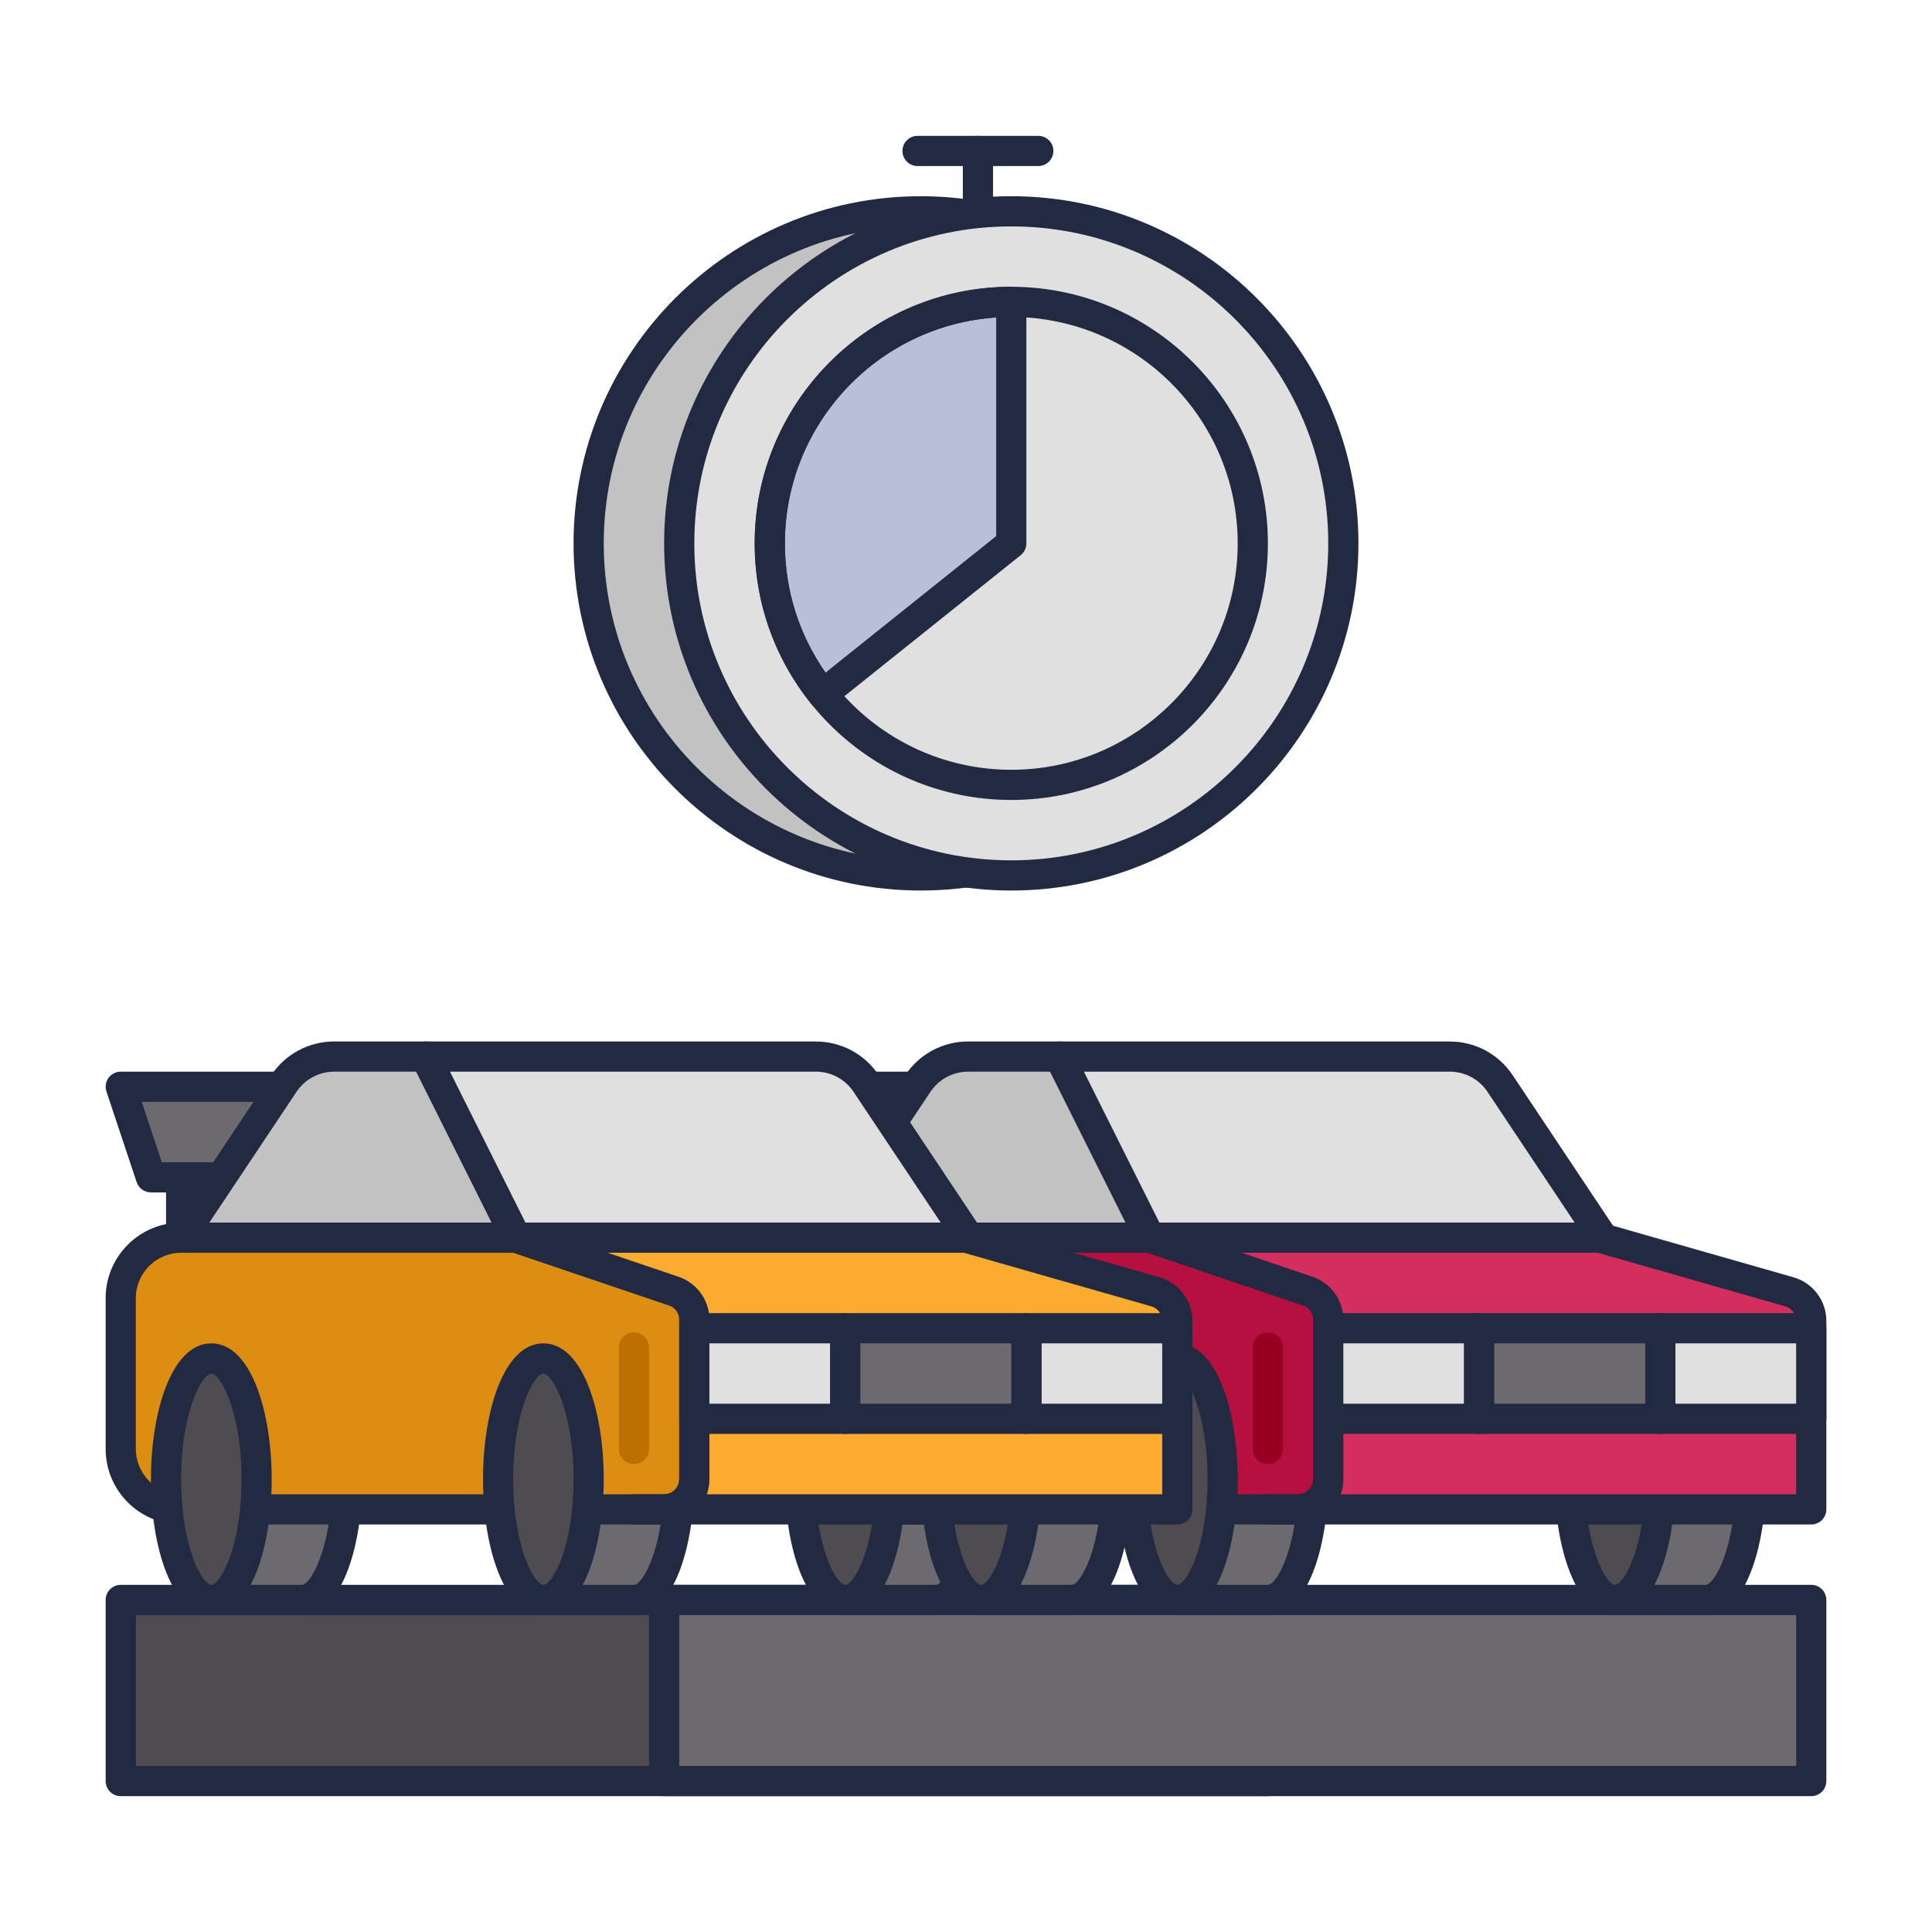 <svg id="Icon_Set" enable-background="new 0 0 64 64" height="512" viewBox="0 0 64 64" width="512" xmlns="http://www.w3.org/2000/svg"><path d="m4 53h38v6h-38z" fill="#4e4b51" transform="matrix(-1 0 0 -1 46 112)"/><path d="m42 59.5h-38c-.276 0-.5-.224-.5-.5v-6c0-.276.224-.5.5-.5h38c.276 0 .5.224.5.5v6c0 .276-.224.5-.5.5zm-37.5-1h37v-5h-37z" fill="#212a41"/><path d="m22 53h38v6h-38z" fill="#6c696f" transform="matrix(-1 0 0 -1 82 112)"/><path d="m60 59.5h-38c-.276 0-.5-.224-.5-.5v-6c0-.276.224-.5.5-.5h38c.276 0 .5.224.5.5v6c0 .276-.224.5-.5.5zm-37.5-1h37v-5h-37z" fill="#212a41"/><path d="m31 45h-3v8h3c.828 0 1.5-1.791 1.5-4s-.672-4-1.5-4z" fill="#6c696f"/><path d="m31 53.5h-3c-.276 0-.5-.224-.5-.5v-8c0-.276.224-.5.5-.5h3c1.313 0 2 2.264 2 4.5s-.687 4.5-2 4.5zm-2.5-1h2.5c.29 0 1-1.227 1-3.5s-.71-3.5-1-3.5h-2.5z" fill="#212a41"/><path d="m56.5 45h-3v8h3c.828 0 1.5-1.791 1.5-4s-.672-4-1.5-4z" fill="#6c696f"/><path d="m56.5 53.5h-3c-.276 0-.5-.224-.5-.5v-8c0-.276.224-.5.5-.5h3c1.313 0 2 2.264 2 4.5s-.687 4.5-2 4.5zm-2.5-1h2.5c.29 0 1-1.227 1-3.5s-.71-3.5-1-3.5h-2.5z" fill="#212a41"/><ellipse cx="53.5" cy="49" fill="#4e4b51" rx="1.5" ry="4"/><path d="m53.5 53.5c-1.313 0-2-2.264-2-4.5s.687-4.5 2-4.5 2 2.264 2 4.5-.687 4.5-2 4.5zm0-8c-.29 0-1 1.227-1 3.5s.71 3.5 1 3.5 1-1.227 1-3.5-.71-3.5-1-3.5z" fill="#212a41"/><path d="m42 45h-3v8h3c.828 0 1.5-1.791 1.5-4s-.672-4-1.5-4z" fill="#6c696f"/><path d="m42 53.5h-3c-.276 0-.5-.224-.5-.5v-8c0-.276.224-.5.5-.5h3c1.313 0 2 2.264 2 4.5s-.687 4.5-2 4.5zm-2.5-1h2.5c.29 0 1-1.227 1-3.5s-.71-3.5-1-3.5h-2.5z" fill="#212a41"/><path d="m34 39h-8l-1-3h9z" fill="#6c696f"/><path d="m34 39.5h-8c-.215 0-.406-.138-.474-.342l-1-3c-.051-.152-.025-.32.068-.45.094-.131.245-.208.406-.208h9c.276 0 .5.224.5.5v3c0 .276-.224.5-.5.5zm-7.64-1h7.14v-2h-7.806z" fill="#212a41"/><path d="m27 41h11.097l-3-6h-3.027c-.669 0-1.293.334-1.664.891z" fill="#c2c2c2"/><path d="m38.097 41.5h-11.097c-.185 0-.354-.102-.441-.264-.087-.163-.078-.36.025-.514l3.406-5.109c.465-.697 1.242-1.113 2.08-1.113h3.027c.189 0 .362.107.447.276l3 6c.078.155.069.339-.022.486s-.251.238-.425.238zm-10.163-1h9.354l-2.5-5h-2.718c-.502 0-.969.25-1.248.668z" fill="#212a41"/><path d="m44 43-5.903-2h-11.097c-1.105 0-2 .895-2 2v5c0 1.105.895 2 2 2h16c.552 0 1-.448 1-1z" fill="#b51040"/><path d="m43 50.5h-16c-1.378 0-2.5-1.121-2.5-2.5v-5c0-1.379 1.122-2.5 2.5-2.5h11.097c.055 0 .109.009.161.026l5.903 2c.202.07.339.26.339.474v6c0 .827-.673 1.5-1.5 1.5zm-16-9c-.827 0-1.5.673-1.5 1.5v5c0 .827.673 1.5 1.5 1.5h16c.276 0 .5-.225.5-.5v-5.642l-5.485-1.858z" fill="#212a41"/><path d="m42 48.5c-.276 0-.5-.224-.5-.5v-3.363c0-.276.224-.5.5-.5s.5.224.5.5v3.363c0 .276-.224.5-.5.5z" fill="#970022"/><path d="m53.097 41h-15l-3-6h12.93c.669 0 1.293.334 1.664.891z" fill="#e0e0e0"/><path d="m53.097 41.5h-15c-.189 0-.362-.107-.447-.276l-3-6c-.078-.155-.069-.339.022-.486s.252-.237.425-.237h12.93c.838 0 1.615.416 2.08 1.113l3.406 5.109c.102.153.112.351.025.514-.087.161-.256.263-.441.263zm-14.691-1h13.757l-2.888-4.332c-.279-.418-.746-.668-1.248-.668h-12.121z" fill="#212a41"/><path d="m38.097 41 5.224 1.77c.406.137.679.518.679.947v5.283c0 .552-.448 1-1 1h-1 18v-6.246c0-.446-.296-.839-.725-.962l-6.275-1.792z" fill="#d32e5e"/><path d="m60 50.5h-18c-.276 0-.5-.224-.5-.5s.224-.5.5-.5h1c.276 0 .5-.225.5-.5v-5.283c0-.215-.137-.405-.34-.474l-5.224-1.77c-.231-.078-.373-.313-.333-.555s.249-.419.493-.419h14.904c.046 0 .093.007.137.02l6.275 1.793c.64.182 1.088.774 1.088 1.441v6.247c0 .276-.224.5-.5.5zm-15.585-1h15.085v-5.746c0-.222-.149-.419-.362-.48l-6.208-1.774h-11.799l2.35.796c.609.207 1.019.777 1.019 1.421v5.283c0 .175-.03.344-.085.5z" fill="#212a41"/><path d="m44 44h5v3h-5z" fill="#e0e0e0"/><path d="m49 47.5h-5c-.276 0-.5-.224-.5-.5v-3c0-.276.224-.5.5-.5h5c.276 0 .5.224.5.5v3c0 .276-.224.5-.5.5zm-4.5-1h4v-2h-4z" fill="#212a41"/><path d="m55 44h5v3h-5z" fill="#e0e0e0"/><path d="m60 47.5h-5c-.276 0-.5-.224-.5-.5v-3c0-.276.224-.5.5-.5h5c.276 0 .5.224.5.5v3c0 .276-.224.5-.5.5zm-4.5-1h4v-2h-4z" fill="#212a41"/><path d="m49 44h6v3h-6z" fill="#6c696f"/><path d="m55 47.5h-6c-.276 0-.5-.224-.5-.5v-3c0-.276.224-.5.5-.5h6c.276 0 .5.224.5.5v3c0 .276-.224.5-.5.5zm-5.5-1h5v-2h-5z" fill="#212a41"/><path d="m27 41.5c-.276 0-.5-.224-.5-.5v-2c0-.276.224-.5.5-.5s.5.224.5.5v2c0 .276-.224.5-.5.5z" fill="#212a41"/><ellipse cx="39" cy="49" fill="#4e4b51" rx="1.5" ry="4"/><path d="m39 53.5c-1.313 0-2-2.264-2-4.5s.687-4.5 2-4.5 2 2.264 2 4.5-.687 4.5-2 4.5zm0-8c-.29 0-1 1.227-1 3.5s.71 3.5 1 3.5 1-1.227 1-3.5-.71-3.5-1-3.5z" fill="#212a41"/><ellipse cx="28" cy="49" fill="#4e4b51" rx="1.5" ry="4"/><path d="m28 53.5c-1.313 0-2-2.264-2-4.5s.687-4.5 2-4.5 2 2.264 2 4.5-.687 4.5-2 4.5zm0-8c-.29 0-1 1.227-1 3.5s.71 3.5 1 3.5 1-1.227 1-3.5-.71-3.5-1-3.5z" fill="#212a41"/><path d="m10 45h-3v8h3c.828 0 1.5-1.791 1.5-4s-.672-4-1.5-4z" fill="#6c696f"/><path d="m10 53.5h-3c-.276 0-.5-.224-.5-.5v-8c0-.276.224-.5.5-.5h3c1.313 0 2 2.264 2 4.5s-.687 4.5-2 4.5zm-2.5-1h2.5c.29 0 1-1.227 1-3.5s-.71-3.5-1-3.5h-2.5z" fill="#212a41"/><path d="m35.5 45h-3v8h3c.828 0 1.5-1.791 1.5-4s-.672-4-1.5-4z" fill="#6c696f"/><path d="m35.5 53.5h-3c-.276 0-.5-.224-.5-.5v-8c0-.276.224-.5.5-.5h3c1.313 0 2 2.264 2 4.5s-.687 4.5-2 4.5zm-2.5-1h2.5c.29 0 1-1.227 1-3.5s-.71-3.5-1-3.5h-2.5z" fill="#212a41"/><ellipse cx="32.5" cy="49" fill="#4e4b51" rx="1.5" ry="4"/><path d="m32.5 53.5c-1.313 0-2-2.264-2-4.5s.687-4.5 2-4.5 2 2.264 2 4.5-.687 4.5-2 4.5zm0-8c-.29 0-1 1.227-1 3.5s.71 3.5 1 3.5 1-1.227 1-3.5-.71-3.5-1-3.5z" fill="#212a41"/><path d="m21 45h-3v8h3c.828 0 1.5-1.791 1.5-4s-.672-4-1.5-4z" fill="#6c696f"/><path d="m21 53.5h-3c-.276 0-.5-.224-.5-.5v-8c0-.276.224-.5.5-.5h3c1.313 0 2 2.264 2 4.5s-.687 4.5-2 4.5zm-2.5-1h2.5c.29 0 1-1.227 1-3.5s-.71-3.5-1-3.5h-2.5z" fill="#212a41"/><path d="m13 39h-8l-1-3h9z" fill="#6c696f"/><path d="m13 39.5h-8c-.215 0-.406-.138-.474-.342l-1-3c-.051-.152-.025-.32.068-.45.094-.131.245-.208.406-.208h9c.276 0 .5.224.5.5v3c0 .276-.224.5-.5.5zm-7.64-1h7.14v-2h-7.806z" fill="#212a41"/><path d="m6 41h11.097l-3-6h-3.027c-.669 0-1.293.334-1.664.891z" fill="#c2c2c2"/><path d="m17.097 41.5h-11.097c-.185 0-.354-.102-.441-.264-.087-.163-.078-.36.025-.514l3.406-5.109c.465-.697 1.242-1.113 2.08-1.113h3.027c.189 0 .362.107.447.276l3 6c.078.155.069.339-.022.486s-.251.238-.425.238zm-10.163-1h9.354l-2.5-5h-2.718c-.502 0-.969.25-1.248.668z" fill="#212a41"/><path d="m23 43-5.903-2h-11.097c-1.105 0-2 .895-2 2v5c0 1.105.895 2 2 2h16c.552 0 1-.448 1-1z" fill="#db8e11"/><path d="m22 50.5h-16c-1.378 0-2.5-1.121-2.5-2.5v-5c0-1.379 1.122-2.5 2.5-2.5h11.097c.055 0 .109.009.161.026l5.903 2c.202.07.339.26.339.474v6c0 .827-.673 1.5-1.5 1.5zm-16-9c-.827 0-1.5.673-1.5 1.5v5c0 .827.673 1.5 1.5 1.5h16c.276 0 .5-.225.5-.5v-5.642l-5.485-1.858z" fill="#212a41"/><path d="m21 48.5c-.276 0-.5-.224-.5-.5v-3.363c0-.276.224-.5.5-.5s.5.224.5.5v3.363c0 .276-.224.5-.5.5z" fill="#bd7000"/><path d="m32.097 41h-15l-3-6h12.93c.669 0 1.293.334 1.664.891z" fill="#e0e0e0"/><path d="m32.097 41.5h-15c-.189 0-.362-.107-.447-.276l-3-6c-.078-.155-.069-.339.022-.486s.252-.237.425-.237h12.93c.838 0 1.615.416 2.08 1.113l3.406 5.109c.102.153.112.351.025.514-.087.161-.256.263-.441.263zm-14.691-1h13.757l-2.888-4.332c-.279-.418-.746-.668-1.248-.668h-12.121z" fill="#212a41"/><path d="m17.097 41 5.224 1.77c.406.137.679.518.679.947v5.283c0 .552-.448 1-1 1h-1 18v-6.246c0-.446-.296-.839-.725-.962l-6.275-1.792z" fill="#f9ac2f"/><path d="m39 50.5h-18c-.276 0-.5-.224-.5-.5s.224-.5.5-.5h1c.276 0 .5-.225.5-.5v-5.283c0-.215-.137-.405-.34-.474l-5.224-1.77c-.231-.078-.373-.313-.333-.555s.249-.419.493-.419h14.904c.046 0 .093.007.137.02l6.275 1.793c.64.182 1.088.774 1.088 1.441v6.247c0 .276-.224.5-.5.5zm-15.585-1h15.085v-5.746c0-.222-.149-.419-.362-.48l-6.208-1.774h-11.799l2.35.796c.609.207 1.019.777 1.019 1.421v5.283c0 .175-.03.344-.085.5z" fill="#212a41"/><path d="m23 44h5v3h-5z" fill="#e0e0e0"/><path d="m28 47.5h-5c-.276 0-.5-.224-.5-.5v-3c0-.276.224-.5.5-.5h5c.276 0 .5.224.5.5v3c0 .276-.224.5-.5.5zm-4.5-1h4v-2h-4z" fill="#212a41"/><path d="m34 44h5v3h-5z" fill="#e0e0e0"/><path d="m39 47.5h-5c-.276 0-.5-.224-.5-.5v-3c0-.276.224-.5.5-.5h5c.276 0 .5.224.5.5v3c0 .276-.224.5-.5.5zm-4.5-1h4v-2h-4z" fill="#212a41"/><path d="m28 44h6v3h-6z" fill="#6c696f"/><path d="m34 47.5h-6c-.276 0-.5-.224-.5-.5v-3c0-.276.224-.5.5-.5h6c.276 0 .5.224.5.5v3c0 .276-.224.5-.5.5zm-5.5-1h5v-2h-5z" fill="#212a41"/><path d="m6 41.5c-.276 0-.5-.224-.5-.5v-2c0-.276.224-.5.5-.5s.5.224.5.5v2c0 .276-.224.5-.5.5z" fill="#212a41"/><ellipse cx="18" cy="49" fill="#4e4b51" rx="1.5" ry="4"/><path d="m18 53.5c-1.313 0-2-2.264-2-4.5s.687-4.5 2-4.5 2 2.264 2 4.5-.687 4.5-2 4.5zm0-8c-.29 0-1 1.227-1 3.5s.71 3.5 1 3.5 1-1.227 1-3.5-.71-3.5-1-3.5z" fill="#212a41"/><ellipse cx="7" cy="49" fill="#4e4b51" rx="1.5" ry="4"/><path d="m7 53.5c-1.313 0-2-2.264-2-4.5s.687-4.5 2-4.5 2 2.264 2 4.5-.687 4.5-2 4.5zm0-8c-.29 0-1 1.227-1 3.5s.71 3.5 1 3.5 1-1.227 1-3.5-.71-3.5-1-3.5z" fill="#212a41"/><circle cx="30.5" cy="18" fill="#c2c2c2" r="11"/><path d="m30.5 29.5c-6.341 0-11.5-5.159-11.5-11.5s5.159-11.5 11.5-11.5 11.5 5.159 11.5 11.5-5.159 11.5-11.5 11.5zm0-22c-5.79 0-10.5 4.71-10.5 10.5s4.71 10.5 10.5 10.5 10.5-4.71 10.5-10.5-4.71-10.5-10.5-10.5z" fill="#212a41"/><circle cx="33.5" cy="18" fill="#e0e0e0" r="11"/><g fill="#212a41"><path d="m33.5 29.5c-6.341 0-11.5-5.159-11.5-11.5s5.159-11.5 11.5-11.5 11.5 5.159 11.5 11.5-5.159 11.5-11.5 11.5zm0-22c-5.79 0-10.5 4.71-10.5 10.5s4.71 10.5 10.5 10.5 10.5-4.71 10.5-10.5-4.71-10.5-10.5-10.5z"/><path d="m32.395 7.5c-.276 0-.5-.224-.5-.5v-2c0-.276.224-.5.5-.5s.5.224.5.5v2c0 .276-.224.5-.5.5z"/><path d="m34.395 5.5h-4c-.276 0-.5-.224-.5-.5s.224-.5.5-.5h4c.276 0 .5.224.5.5s-.224.5-.5.5z"/></g><path d="m25.5 18c0 1.891.66 3.626 1.757 4.995l6.243-4.995v-8c-4.418 0-8 3.582-8 8z" fill="#b7c0d7"/><path d="m27.257 23.495c-.147 0-.292-.064-.391-.188-1.22-1.524-1.866-3.359-1.866-5.307 0-4.687 3.813-8.5 8.5-8.5.276 0 .5.224.5.5v8c0 .152-.069.296-.188.391l-6.244 4.995c-.091.073-.202.109-.311.109zm5.743-12.978c-3.903.258-7 3.516-7 7.483 0 1.552.464 3.021 1.347 4.282l5.653-4.522z" fill="#212a41"/><path d="m33.5 26.5c-4.687 0-8.5-3.813-8.5-8.5s3.813-8.5 8.5-8.5 8.5 3.813 8.5 8.5-3.813 8.5-8.5 8.5zm0-16c-4.136 0-7.5 3.364-7.5 7.5s3.364 7.5 7.5 7.5 7.5-3.364 7.5-7.5-3.364-7.5-7.5-7.5z" fill="#212a41"/></svg>